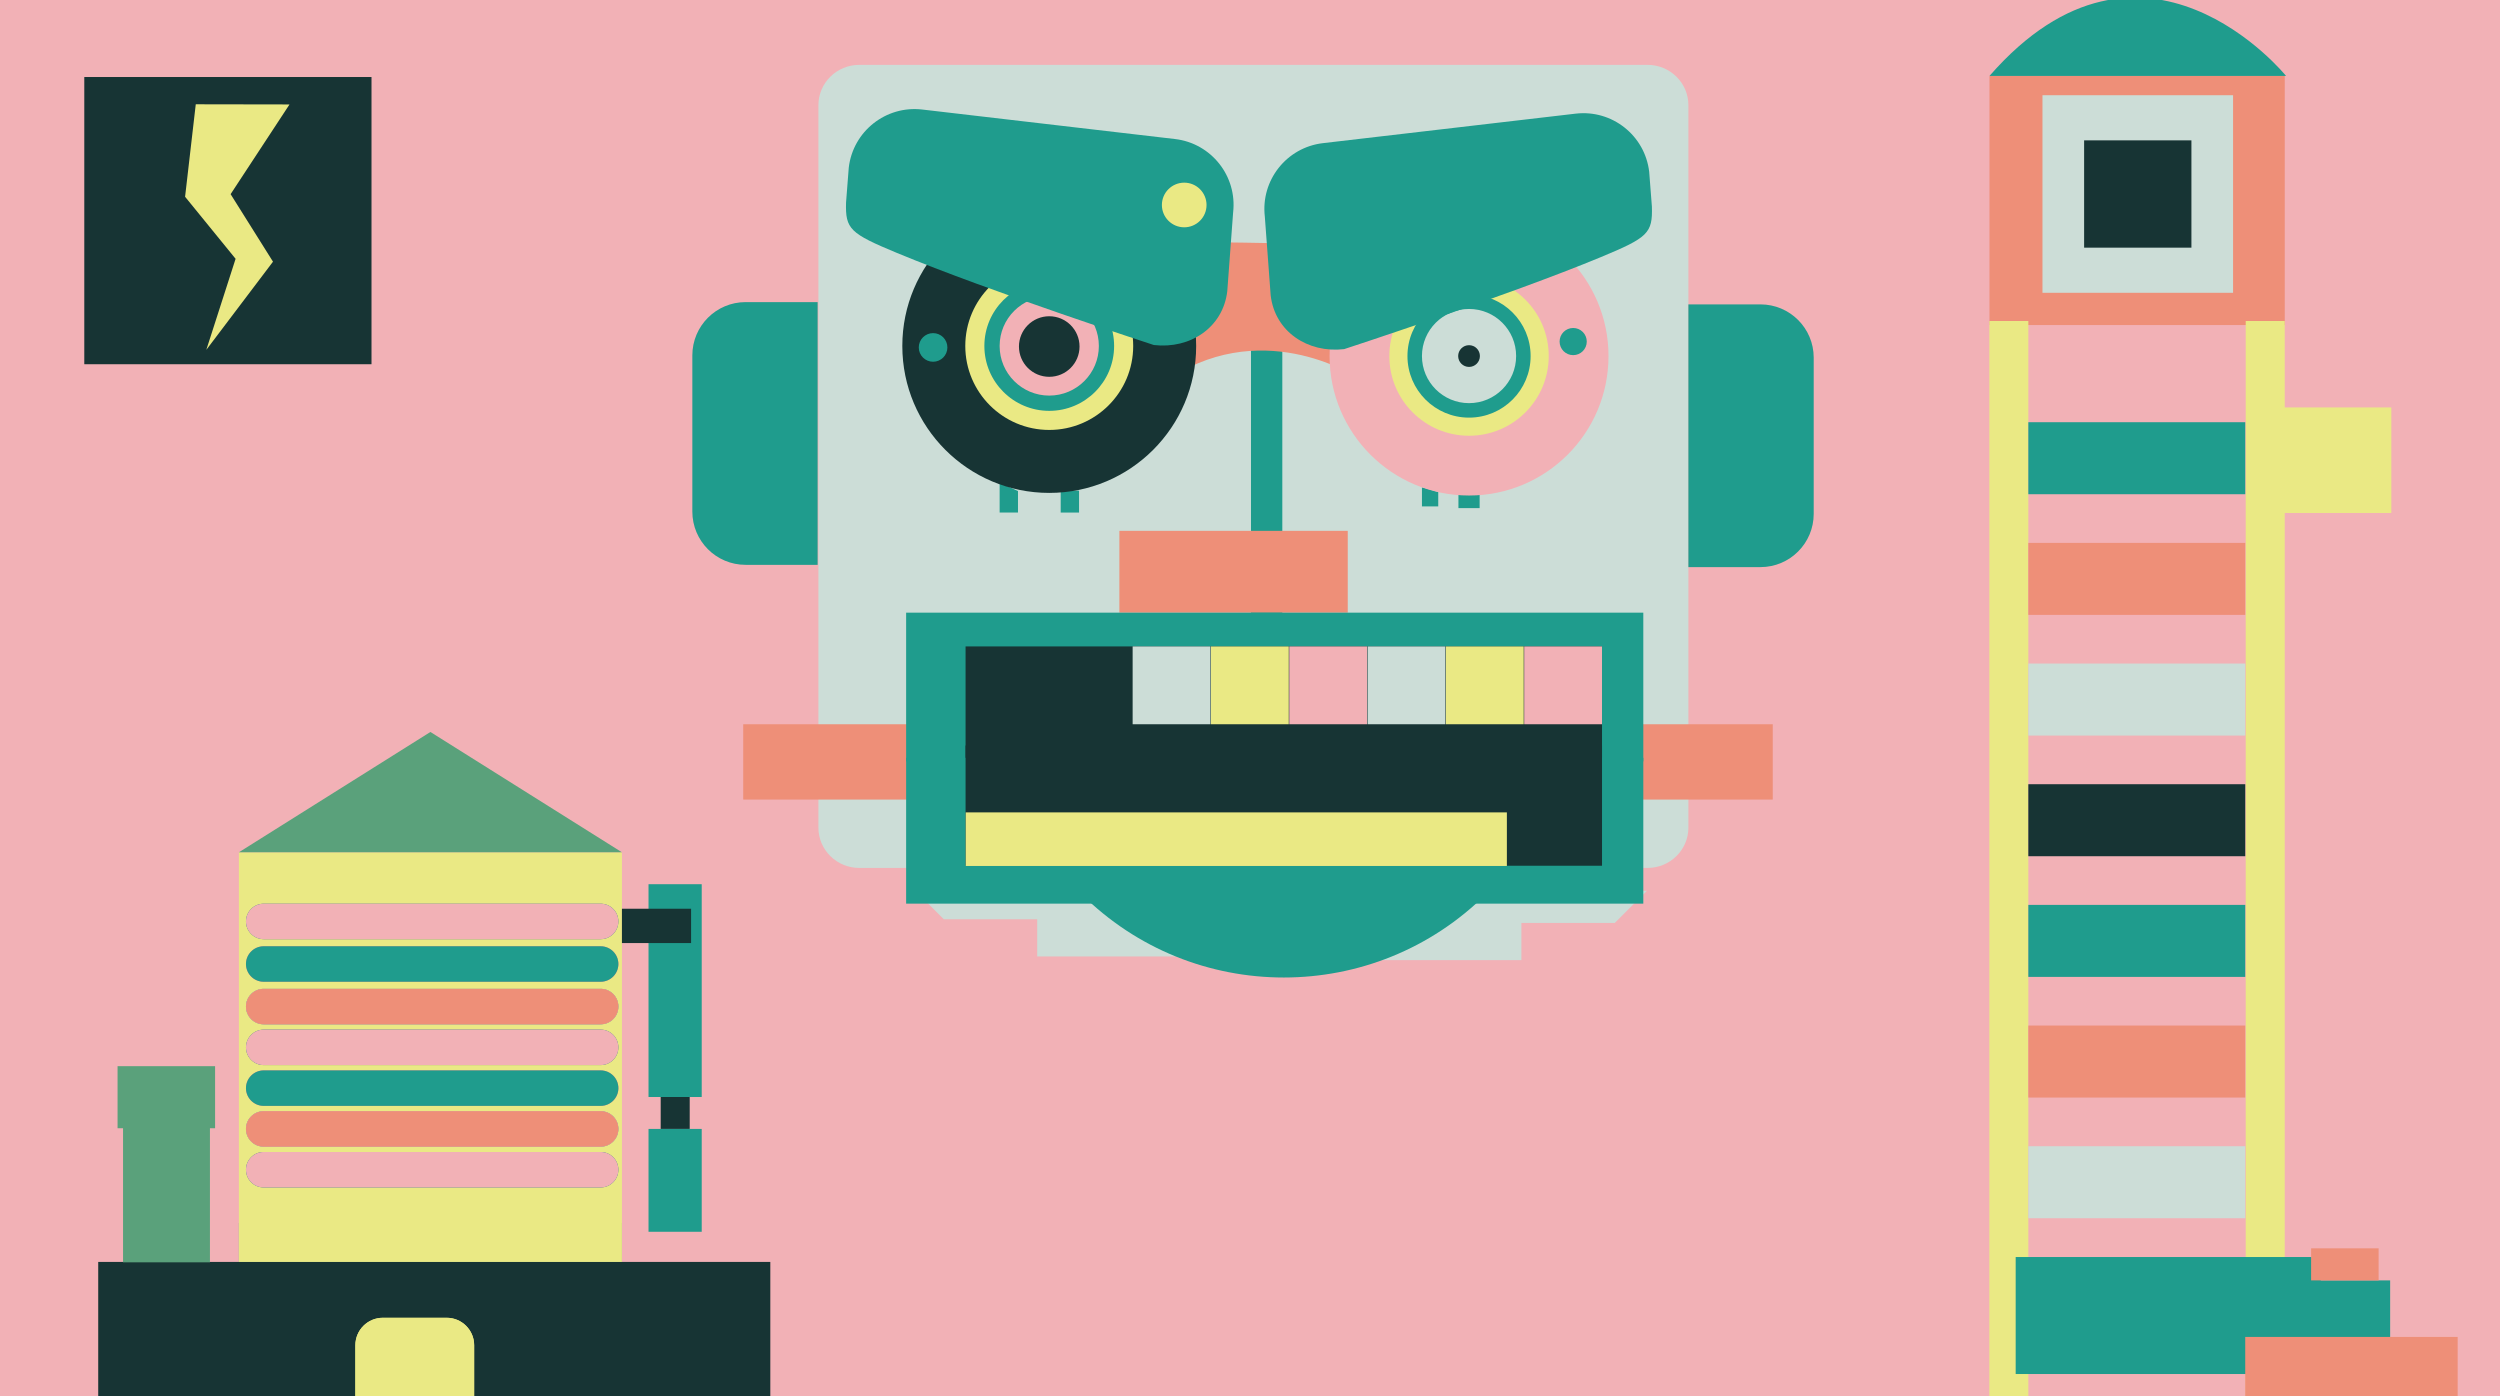 <?xml version="1.0" encoding="utf-8"?>
<!-- Generator: Adobe Illustrator 15.0.0, SVG Export Plug-In . SVG Version: 6.00 Build 0)  -->
<!DOCTYPE svg PUBLIC "-//W3C//DTD SVG 1.1//EN" "http://www.w3.org/Graphics/SVG/1.1/DTD/svg11.dtd">
<svg version="1.1" xmlns="http://www.w3.org/2000/svg"  x="0px" y="0px" width="1366px"
	 height="763px" viewBox="0 0 1366 763" enable-background="new 0 0 1366 763" xml:space="preserve">
<g id="bg">
	<rect y="-0.017" fill="#F2B1B6" width="1366" height="769.553"/>
</g>
<g id="bgPump1" display="none">
	<rect y="-0.017" display="inline" opacity="0.49" fill="#CCDDD7" width="1366" height="769.553"/>
</g>
<g id="bgPump2" display="none">
	<rect y="-0.017" display="inline" opacity="0.5" fill="#EAE984" width="1366" height="769.553"/>
</g>
<g id="bgPump3" display="none">
	<rect y="-0.017" display="inline" opacity="0.5" fill="#EE8F78" width="1366" height="769.553"/>
</g>
<g id="bgPump4" display="none">
	<rect y="-0.017" display="inline" opacity="0.5" fill="#173434" width="1366" height="769.553"/>
</g>
<g id="bgStripes1" display="none">
	<rect y="-1.329" display="inline" fill="#5AA17B" width="1366" height="86.695"/>
	<rect y="85.366" display="inline" fill="#F2B1B6" width="1366" height="163.772"/>
	<rect y="249.139" display="inline" fill="#173434" width="1366" height="74.917"/>
	<rect y="324.055" display="inline" fill="#EAE984" width="1366" height="167.404"/>
	<rect y="491.459" display="inline" fill="#EE8F78" width="1366" height="194.303"/>
	<rect y="685.762" display="inline" fill="#EAE984" width="1366" height="81.825"/>
</g>
<g id="bgStripes2" display="none">
	<rect y="0.573" display="inline" fill="#EAE984" width="1366" height="84.793"/>
	<rect y="85.366" display="inline" fill="#F2B1B6" width="1366" height="163.772"/>
	<rect y="249.139" display="inline" fill="#CCDDD7" width="1366" height="74.917"/>
	<rect y="324.055" display="inline" fill="#EAE984" width="1366" height="167.404"/>
	<rect y="491.459" display="inline" fill="#5AA17B" width="1366" height="194.303"/>
	<rect y="685.762" display="inline" fill="#EE8F78" width="1366" height="83.774"/>
</g>
<g id="bgStripes3" display="none">
	<rect y="-1.329" display="inline" fill="#F2B1B6" width="1364.98" height="86.695"/>
	<rect y="85.366" display="inline" fill="#5AA17B" width="1366" height="163.772"/>
	<rect y="249.139" display="inline" fill="#CCDDD7" width="1366" height="74.917"/>
	<rect y="324.055" display="inline" fill="#EE8F78" width="1366" height="167.404"/>
	<rect y="491.459" display="inline" fill="#EAE984" width="1366" height="194.303"/>
	<rect y="685.762" display="inline" fill="#1F9C8D" width="1364.98" height="82.238"/>
</g>
<g id="bgStripes4" display="none">
	<rect display="inline" fill="#EE8F78" width="1363.96" height="85.366"/>
	<rect y="85.366" display="inline" fill="#5AA17B" width="1364.98" height="163.772"/>
	<rect y="249.139" display="inline" fill="#F2B1B6" width="1364.98" height="74.917"/>
	<rect y="324.055" display="inline" fill="#EAE984" width="1364.98" height="167.404"/>
	<rect y="491.459" display="inline" fill="#EE8F78" width="1364.98" height="194.303"/>
	<rect y="685.762" display="inline" fill="#CCDDD7" width="1363.96" height="83.774"/>
</g>
<g id="bgCoop3" display="none">
	<g display="inline">
		<circle fill="#173434" cx="263.888" cy="15.273" r="26"/>
		<circle fill="#173434" cx="382.789" cy="15.273" r="26"/>
		<circle fill="#173434" cx="501.69" cy="15.273" r="26"/>
		<circle fill="#173434" cx="620.592" cy="15.273" r="26"/>
		<circle fill="#173434" cx="739.493" cy="15.273" r="26"/>
		<circle fill="#173434" cx="858.395" cy="15.273" r="26"/>
		<circle fill="#173434" cx="977.296" cy="15.273" r="26"/>
		<circle fill="#173434" cx="1096.198" cy="15.273" r="26"/>
		<circle fill="#173434" cx="1215.099" cy="15.273" r="26"/>
		<circle fill="#173434" cx="1334" cy="15.273" r="26"/>
		<circle fill="#173434" cx="1334" cy="120.564" r="26"/>
		<circle fill="#173434" cx="1334" cy="225.855" r="26"/>
		<circle fill="#173434" cx="1334" cy="331.147" r="26"/>
		<circle fill="#173434" cx="1334" cy="436.44" r="26"/>
		<circle fill="#173434" cx="1334" cy="541.731" r="26"/>
		<circle fill="#173434" cx="1334" cy="647.022" r="26"/>
		<circle fill="#173434" cx="1334" cy="752.313" r="26"/>
		<circle fill="#173434" cx="1215.098" cy="120.564" r="26"/>
		<circle fill="#173434" cx="1215.098" cy="225.856" r="26"/>
		<circle fill="#173434" cx="1215.098" cy="331.147" r="26"/>
		<circle fill="#173434" cx="1215.098" cy="436.44" r="26"/>
		<circle fill="#173434" cx="1215.098" cy="541.731" r="26"/>
		<circle fill="#173434" cx="1215.098" cy="647.022" r="26"/>
		<circle fill="#173434" cx="1215.098" cy="752.313" r="26"/>
		<circle fill="#173434" cx="1096.196" cy="120.565" r="26"/>
		<circle fill="#173434" cx="1096.196" cy="225.857" r="26"/>
		<circle fill="#173434" cx="1096.196" cy="331.148" r="26"/>
		<circle fill="#173434" cx="1096.196" cy="436.44" r="26"/>
		<circle fill="#173434" cx="1096.196" cy="541.731" r="26"/>
		<circle fill="#173434" cx="1096.196" cy="647.022" r="26"/>
		<circle fill="#173434" cx="1096.196" cy="752.313" r="26"/>
		<circle fill="#173434" cx="977.293" cy="120.566" r="26"/>
		<circle fill="#173434" cx="977.293" cy="225.857" r="26"/>
		<circle fill="#173434" cx="977.293" cy="331.149" r="26"/>
		<circle fill="#173434" cx="977.293" cy="436.44" r="26"/>
		<circle fill="#173434" cx="977.293" cy="541.731" r="26"/>
		<circle fill="#173434" cx="977.293" cy="647.022" r="26"/>
		<circle fill="#173434" cx="977.293" cy="752.313" r="26"/>
		<circle fill="#173434" cx="858.391" cy="120.566" r="26"/>
		<circle fill="#173434" cx="858.391" cy="225.857" r="26"/>
		<circle fill="#173434" cx="858.391" cy="331.149" r="26"/>
		<circle fill="#173434" cx="858.391" cy="436.44" r="26"/>
		<circle fill="#173434" cx="858.391" cy="541.731" r="26"/>
		<circle fill="#173434" cx="858.391" cy="647.022" r="26"/>
		<circle fill="#173434" cx="858.391" cy="752.313" r="26"/>
		<circle fill="#173434" cx="739.489" cy="120.566" r="26"/>
		<circle fill="#173434" cx="739.489" cy="225.858" r="26"/>
		<circle fill="#173434" cx="739.489" cy="331.149" r="26"/>
		<circle fill="#173434" cx="739.489" cy="436.44" r="26"/>
		<circle fill="#173434" cx="739.489" cy="541.731" r="26"/>
		<circle fill="#173434" cx="739.489" cy="647.022" r="26"/>
		<circle fill="#173434" cx="739.489" cy="752.313" r="26"/>
		<circle fill="#173434" cx="620.586" cy="120.567" r="26"/>
		<circle fill="#173434" cx="620.586" cy="225.859" r="26"/>
		<circle fill="#173434" cx="620.586" cy="331.15" r="26"/>
		<circle fill="#173434" cx="620.586" cy="436.44" r="26"/>
		<circle fill="#173434" cx="620.586" cy="541.731" r="26"/>
		<circle fill="#173434" cx="620.586" cy="647.022" r="26"/>
		<circle fill="#173434" cx="620.586" cy="752.313" r="26"/>
		<circle fill="#173434" cx="501.684" cy="120.568" r="26"/>
		<circle fill="#173434" cx="501.684" cy="225.859" r="26"/>
		<circle fill="#173434" cx="501.684" cy="331.151" r="26"/>
		<circle fill="#173434" cx="501.684" cy="436.44" r="26"/>
		<circle fill="#173434" cx="501.684" cy="541.731" r="26"/>
		<circle fill="#173434" cx="501.684" cy="647.022" r="26"/>
		<circle fill="#173434" cx="501.684" cy="752.313" r="26"/>
		<circle fill="#173434" cx="382.782" cy="120.568" r="26"/>
		<circle fill="#173434" cx="382.782" cy="225.859" r="26"/>
		<circle fill="#173434" cx="382.782" cy="331.151" r="26"/>
		<circle fill="#173434" cx="382.782" cy="436.44" r="26"/>
		<circle fill="#173434" cx="382.782" cy="541.731" r="26"/>
		<circle fill="#173434" cx="382.782" cy="647.022" r="26"/>
		<circle fill="#173434" cx="382.782" cy="752.313" r="26"/>
		<circle fill="#173434" cx="263.879" cy="120.568" r="26"/>
		<circle fill="#173434" cx="263.879" cy="225.86" r="26"/>
		<circle fill="#173434" cx="263.879" cy="331.151" r="26"/>
		<circle fill="#173434" cx="263.879" cy="436.44" r="26"/>
		<circle fill="#173434" cx="263.879" cy="541.731" r="26"/>
		<circle fill="#173434" cx="263.879" cy="647.022" r="26"/>
		<circle fill="#173434" cx="263.879" cy="752.313" r="26"/>
	</g>
	<g display="inline">
		<circle fill="#173434" cx="31.489" cy="15" r="26"/>
		<circle fill="#173434" cx="150.391" cy="15" r="26"/>
		<circle fill="#173434" cx="150.391" cy="120.292" r="26"/>
		<circle fill="#173434" cx="150.391" cy="225.583" r="26"/>
		<circle fill="#173434" cx="150.391" cy="330.875" r="26"/>
		<circle fill="#173434" cx="150.391" cy="436.167" r="26"/>
		<circle fill="#173434" cx="150.391" cy="541.458" r="26"/>
		<circle fill="#173434" cx="150.391" cy="646.749" r="26"/>
		<circle fill="#173434" cx="150.391" cy="752.04" r="26"/>
		<circle fill="#173434" cx="31.488" cy="120.292" r="26"/>
		<circle fill="#173434" cx="31.488" cy="225.583" r="26"/>
		<circle fill="#173434" cx="31.488" cy="330.875" r="26"/>
		<circle fill="#173434" cx="31.488" cy="436.167" r="26"/>
		<circle fill="#173434" cx="31.488" cy="541.458" r="26"/>
		<circle fill="#173434" cx="31.488" cy="646.749" r="26"/>
		<circle fill="#173434" cx="31.488" cy="752.04" r="26"/>
	</g>
</g>
<g id="bgCoop2" display="none">
	<g display="inline">
		<circle fill="#EAE984" cx="263.888" cy="15.273" r="16"/>
		<circle fill="#EAE984" cx="382.789" cy="15.273" r="16"/>
		<circle fill="#EAE984" cx="501.69" cy="15.273" r="16"/>
		<circle fill="#EAE984" cx="620.592" cy="15.273" r="16"/>
		<circle fill="#EAE984" cx="739.493" cy="15.273" r="16"/>
		<circle fill="#EAE984" cx="858.395" cy="15.273" r="16"/>
		<circle fill="#EAE984" cx="977.296" cy="15.273" r="16"/>
		<circle fill="#EAE984" cx="1096.198" cy="15.273" r="16"/>
		<circle fill="#EAE984" cx="1215.099" cy="15.273" r="16"/>
		<circle fill="#EAE984" cx="1334" cy="15.273" r="16"/>
		<circle fill="#EAE984" cx="1334" cy="120.564" r="16"/>
		<circle fill="#EAE984" cx="1334" cy="225.855" r="16"/>
		<circle fill="#EAE984" cx="1334" cy="331.147" r="16"/>
		<circle fill="#EAE984" cx="1334" cy="436.44" r="16"/>
		<circle fill="#EAE984" cx="1334" cy="541.731" r="16"/>
		<circle fill="#EAE984" cx="1334" cy="647.022" r="16"/>
		<circle fill="#EAE984" cx="1334" cy="752.313" r="16"/>
		<circle fill="#EAE984" cx="1215.098" cy="120.564" r="16"/>
		<circle fill="#EAE984" cx="1215.098" cy="225.856" r="16"/>
		<circle fill="#EAE984" cx="1215.098" cy="331.147" r="16"/>
		<circle fill="#EAE984" cx="1215.098" cy="436.44" r="16"/>
		<circle fill="#EAE984" cx="1215.098" cy="541.731" r="16"/>
		<circle fill="#EAE984" cx="1215.098" cy="647.022" r="16"/>
		<circle fill="#EAE984" cx="1215.098" cy="752.313" r="16"/>
		<circle fill="#EAE984" cx="1096.196" cy="120.565" r="16"/>
		<circle fill="#EAE984" cx="1096.196" cy="225.857" r="16"/>
		<circle fill="#EAE984" cx="1096.196" cy="331.148" r="16"/>
		<circle fill="#EAE984" cx="1096.196" cy="436.44" r="16"/>
		<circle fill="#EAE984" cx="1096.196" cy="541.731" r="16"/>
		<circle fill="#EAE984" cx="1096.196" cy="647.022" r="16"/>
		<circle fill="#EAE984" cx="1096.196" cy="752.313" r="16"/>
		<circle fill="#EAE984" cx="977.293" cy="120.566" r="16"/>
		<circle fill="#EAE984" cx="977.293" cy="225.857" r="16"/>
		<circle fill="#EAE984" cx="977.293" cy="331.149" r="16"/>
		<circle fill="#EAE984" cx="977.293" cy="436.44" r="16"/>
		<circle fill="#EAE984" cx="977.293" cy="541.731" r="16"/>
		<circle fill="#EAE984" cx="977.293" cy="647.022" r="16"/>
		<circle fill="#EAE984" cx="977.293" cy="752.313" r="16"/>
		<circle fill="#EAE984" cx="858.391" cy="120.566" r="16"/>
		<circle fill="#EAE984" cx="858.391" cy="225.857" r="16"/>
		<circle fill="#EAE984" cx="858.391" cy="331.149" r="16"/>
		<circle fill="#EAE984" cx="858.391" cy="436.44" r="16"/>
		<circle fill="#EAE984" cx="858.391" cy="541.731" r="16"/>
		<circle fill="#EAE984" cx="858.391" cy="647.022" r="16"/>
		<circle fill="#EAE984" cx="858.391" cy="752.313" r="16"/>
		<circle fill="#EAE984" cx="739.489" cy="120.566" r="16"/>
		<circle fill="#EAE984" cx="739.489" cy="225.858" r="16"/>
		<circle fill="#EAE984" cx="739.489" cy="331.149" r="16"/>
		<circle fill="#EAE984" cx="739.489" cy="436.44" r="16"/>
		<circle fill="#EAE984" cx="739.489" cy="541.731" r="16"/>
		<circle fill="#EAE984" cx="739.489" cy="647.022" r="16"/>
		<circle fill="#EAE984" cx="739.489" cy="752.313" r="16"/>
		<circle fill="#EAE984" cx="620.586" cy="120.567" r="16"/>
		<circle fill="#EAE984" cx="620.586" cy="225.859" r="16"/>
		<circle fill="#EAE984" cx="620.586" cy="331.15" r="16"/>
		<circle fill="#EAE984" cx="620.586" cy="436.44" r="16"/>
		<circle fill="#EAE984" cx="620.586" cy="541.731" r="16"/>
		<circle fill="#EAE984" cx="620.586" cy="647.022" r="16"/>
		<circle fill="#EAE984" cx="620.586" cy="752.313" r="16"/>
		<circle fill="#EAE984" cx="501.684" cy="120.568" r="16"/>
		<circle fill="#EAE984" cx="501.684" cy="225.859" r="16"/>
		<circle fill="#EAE984" cx="501.684" cy="331.151" r="16"/>
		<circle fill="#EAE984" cx="501.684" cy="436.44" r="16"/>
		<circle fill="#EAE984" cx="501.684" cy="541.731" r="16"/>
		<circle fill="#EAE984" cx="501.684" cy="647.022" r="16"/>
		<circle fill="#EAE984" cx="501.684" cy="752.313" r="16"/>
		<circle fill="#EAE984" cx="382.782" cy="120.568" r="16"/>
		<circle fill="#EAE984" cx="382.782" cy="225.859" r="16"/>
		<circle fill="#EAE984" cx="382.782" cy="331.151" r="16"/>
		<circle fill="#EAE984" cx="382.782" cy="436.44" r="16"/>
		<circle fill="#EAE984" cx="382.782" cy="541.731" r="16"/>
		<circle fill="#EAE984" cx="382.782" cy="647.022" r="16"/>
		<circle fill="#EAE984" cx="382.782" cy="752.313" r="16"/>
		<circle fill="#EAE984" cx="263.879" cy="120.568" r="16"/>
		<circle fill="#EAE984" cx="263.879" cy="225.86" r="16"/>
		<circle fill="#EAE984" cx="263.879" cy="331.151" r="16"/>
		<circle fill="#EAE984" cx="263.879" cy="436.44" r="16"/>
		<circle fill="#EAE984" cx="263.879" cy="541.731" r="16"/>
		<circle fill="#EAE984" cx="263.879" cy="647.022" r="16"/>
		<circle fill="#EAE984" cx="263.879" cy="752.313" r="16"/>
	</g>
	<g display="inline">
		<circle fill="#EAE984" cx="31.489" cy="15" r="16"/>
		<circle fill="#EAE984" cx="150.391" cy="15" r="16"/>
		<circle fill="#EAE984" cx="150.391" cy="120.292" r="16"/>
		<circle fill="#EAE984" cx="150.391" cy="225.583" r="16"/>
		<circle fill="#EAE984" cx="150.391" cy="330.875" r="16"/>
		<circle fill="#EAE984" cx="150.391" cy="436.167" r="16"/>
		<circle fill="#EAE984" cx="150.391" cy="541.458" r="16"/>
		<circle fill="#EAE984" cx="150.391" cy="646.749" r="16"/>
		<circle fill="#EAE984" cx="150.391" cy="752.04" r="16"/>
		<circle fill="#EAE984" cx="31.488" cy="120.292" r="16"/>
		<circle fill="#EAE984" cx="31.488" cy="225.583" r="16"/>
		<circle fill="#EAE984" cx="31.488" cy="330.875" r="16"/>
		<circle fill="#EAE984" cx="31.488" cy="436.167" r="16"/>
		<circle fill="#EAE984" cx="31.488" cy="541.458" r="16"/>
		<circle fill="#EAE984" cx="31.488" cy="646.749" r="16"/>
		<circle fill="#EAE984" cx="31.488" cy="752.04" r="16"/>
	</g>
</g>
<g id="bgCoop1" display="none">
	<g display="inline">
		<circle fill="#5AA17B" cx="263.888" cy="15.273" r="8.708"/>
		<circle fill="#5AA17B" cx="382.789" cy="15.273" r="8.708"/>
		<circle fill="#5AA17B" cx="501.69" cy="15.273" r="8.708"/>
		<circle fill="#5AA17B" cx="620.592" cy="15.273" r="8.708"/>
		<circle fill="#5AA17B" cx="739.494" cy="15.273" r="8.708"/>
		<circle fill="#5AA17B" cx="858.394" cy="15.273" r="8.708"/>
		<circle fill="#5AA17B" cx="977.295" cy="15.273" r="8.708"/>
		<circle fill="#5AA17B" cx="1096.197" cy="15.273" r="8.708"/>
		<circle fill="#5AA17B" cx="1215.098" cy="15.273" r="8.708"/>
		<circle fill="#5AA17B" cx="1334" cy="15.273" r="8.708"/>
		<circle fill="#5AA17B" cx="1334" cy="120.564" r="8.708"/>
		<circle fill="#5AA17B" cx="1334" cy="225.855" r="8.708"/>
		<circle fill="#5AA17B" cx="1334" cy="331.147" r="8.708"/>
		<circle fill="#5AA17B" cx="1334" cy="436.44" r="8.708"/>
		<circle fill="#5AA17B" cx="1334" cy="541.731" r="8.708"/>
		<circle fill="#5AA17B" cx="1334" cy="647.022" r="8.708"/>
		<circle fill="#5AA17B" cx="1334" cy="752.313" r="8.708"/>
		<circle fill="#5AA17B" cx="1215.097" cy="120.564" r="8.708"/>
		<circle fill="#5AA17B" cx="1215.097" cy="225.856" r="8.708"/>
		<circle fill="#5AA17B" cx="1215.097" cy="331.147" r="8.708"/>
		<circle fill="#5AA17B" cx="1215.097" cy="436.44" r="8.708"/>
		<circle fill="#5AA17B" cx="1215.097" cy="541.731" r="8.708"/>
		<circle fill="#5AA17B" cx="1215.097" cy="647.022" r="8.708"/>
		<circle fill="#5AA17B" cx="1215.097" cy="752.313" r="8.708"/>
		<circle fill="#5AA17B" cx="1096.195" cy="120.565" r="8.708"/>
		<circle fill="#5AA17B" cx="1096.195" cy="225.857" r="8.708"/>
		<circle fill="#5AA17B" cx="1096.195" cy="331.148" r="8.708"/>
		<circle fill="#5AA17B" cx="1096.195" cy="436.44" r="8.708"/>
		<circle fill="#5AA17B" cx="1096.195" cy="541.731" r="8.708"/>
		<circle fill="#5AA17B" cx="1096.195" cy="647.022" r="8.708"/>
		<circle fill="#5AA17B" cx="1096.195" cy="752.313" r="8.708"/>
		<circle fill="#5AA17B" cx="977.292" cy="120.566" r="8.708"/>
		<circle fill="#5AA17B" cx="977.292" cy="225.857" r="8.708"/>
		<circle fill="#5AA17B" cx="977.292" cy="331.149" r="8.708"/>
		<circle fill="#5AA17B" cx="977.292" cy="436.44" r="8.708"/>
		<circle fill="#5AA17B" cx="977.292" cy="541.731" r="8.708"/>
		<circle fill="#5AA17B" cx="977.292" cy="647.022" r="8.708"/>
		<circle fill="#5AA17B" cx="977.292" cy="752.313" r="8.708"/>
		<circle fill="#5AA17B" cx="858.39" cy="120.566" r="8.708"/>
		<circle fill="#5AA17B" cx="858.39" cy="225.857" r="8.708"/>
		<circle fill="#5AA17B" cx="858.39" cy="331.149" r="8.708"/>
		<circle fill="#5AA17B" cx="858.39" cy="436.44" r="8.708"/>
		<circle fill="#5AA17B" cx="858.39" cy="541.731" r="8.708"/>
		<circle fill="#5AA17B" cx="858.39" cy="647.022" r="8.708"/>
		<circle fill="#5AA17B" cx="858.39" cy="752.313" r="8.708"/>
		<circle fill="#5AA17B" cx="739.488" cy="120.566" r="8.708"/>
		<circle fill="#5AA17B" cx="739.488" cy="225.858" r="8.708"/>
		<circle fill="#5AA17B" cx="739.488" cy="331.149" r="8.708"/>
		<circle fill="#5AA17B" cx="739.488" cy="436.44" r="8.708"/>
		<circle fill="#5AA17B" cx="739.488" cy="541.731" r="8.708"/>
		<circle fill="#5AA17B" cx="739.488" cy="647.022" r="8.708"/>
		<circle fill="#5AA17B" cx="739.488" cy="752.313" r="8.708"/>
		<circle fill="#5AA17B" cx="620.585" cy="120.567" r="8.708"/>
		<circle fill="#5AA17B" cx="620.585" cy="225.859" r="8.708"/>
		<circle fill="#5AA17B" cx="620.585" cy="331.15" r="8.708"/>
		<circle fill="#5AA17B" cx="620.585" cy="436.44" r="8.708"/>
		<circle fill="#5AA17B" cx="620.585" cy="541.731" r="8.708"/>
		<circle fill="#5AA17B" cx="620.585" cy="647.022" r="8.708"/>
		<circle fill="#5AA17B" cx="620.585" cy="752.313" r="8.708"/>
		<circle fill="#5AA17B" cx="501.683" cy="120.568" r="8.708"/>
		<circle fill="#5AA17B" cx="501.683" cy="225.859" r="8.708"/>
		<circle fill="#5AA17B" cx="501.683" cy="331.151" r="8.708"/>
		<circle fill="#5AA17B" cx="501.683" cy="436.44" r="8.708"/>
		<circle fill="#5AA17B" cx="501.683" cy="541.731" r="8.708"/>
		<circle fill="#5AA17B" cx="501.683" cy="647.022" r="8.708"/>
		<circle fill="#5AA17B" cx="501.683" cy="752.313" r="8.708"/>
		<circle fill="#5AA17B" cx="382.781" cy="120.568" r="8.708"/>
		<circle fill="#5AA17B" cx="382.781" cy="225.859" r="8.708"/>
		<circle fill="#5AA17B" cx="382.781" cy="331.151" r="8.708"/>
		<circle fill="#5AA17B" cx="382.781" cy="436.44" r="8.708"/>
		<circle fill="#5AA17B" cx="382.781" cy="541.731" r="8.708"/>
		<circle fill="#5AA17B" cx="382.781" cy="647.022" r="8.708"/>
		<circle fill="#5AA17B" cx="382.781" cy="752.313" r="8.708"/>
		<circle fill="#5AA17B" cx="263.878" cy="120.568" r="8.708"/>
		<circle fill="#5AA17B" cx="263.878" cy="225.86" r="8.708"/>
		<circle fill="#5AA17B" cx="263.878" cy="331.151" r="8.708"/>
		<circle fill="#5AA17B" cx="263.878" cy="436.44" r="8.708"/>
		<circle fill="#5AA17B" cx="263.878" cy="541.731" r="8.708"/>
		<circle fill="#5AA17B" cx="263.878" cy="647.022" r="8.708"/>
		<circle fill="#5AA17B" cx="263.878" cy="752.313" r="8.708"/>
	</g>
	<g display="inline">
		<circle fill="#5AA17B" cx="31.488" cy="15" r="8.708"/>
		<circle fill="#5AA17B" cx="150.39" cy="15" r="8.708"/>
		<circle fill="#5AA17B" cx="150.39" cy="120.292" r="8.708"/>
		<circle fill="#5AA17B" cx="150.39" cy="225.583" r="8.708"/>
		<circle fill="#5AA17B" cx="150.39" cy="330.875" r="8.708"/>
		<circle fill="#5AA17B" cx="150.39" cy="436.167" r="8.708"/>
		<circle fill="#5AA17B" cx="150.39" cy="541.458" r="8.708"/>
		<circle fill="#5AA17B" cx="150.39" cy="646.749" r="8.708"/>
		<circle fill="#5AA17B" cx="150.39" cy="752.04" r="8.708"/>
		<circle fill="#5AA17B" cx="31.487" cy="120.292" r="8.708"/>
		<circle fill="#5AA17B" cx="31.487" cy="225.583" r="8.708"/>
		<circle fill="#5AA17B" cx="31.487" cy="330.875" r="8.708"/>
		<circle fill="#5AA17B" cx="31.487" cy="436.167" r="8.708"/>
		<circle fill="#5AA17B" cx="31.487" cy="541.458" r="8.708"/>
		<circle fill="#5AA17B" cx="31.487" cy="646.749" r="8.708"/>
		<circle fill="#5AA17B" cx="31.487" cy="752.04" r="8.708"/>
	</g>
</g>
<g id="earHandle" display="none">
	<g display="inline">
		<rect x="383.359" y="187.115" fill="#1F9C8D" width="26.558" height="93.07"/>
		<rect x="409.917" y="209.668" fill="#EAE984" width="245.378" height="45.173"/>
	</g>
</g>
<g id="coopColored">
	<rect x="1087.048" y="41.496" fill="#EE8F78" width="161.347" height="136.106"/>
	<path fill="#1F9C8D" d="M1087.048,41.496h162.059C1249.107,41.496,1171.147-54.859,1087.048,41.496z"/>
	<rect x="1086.972" y="175.394" fill="#EAE984" width="21.311" height="592.193"/>
	<rect x="1227.065" y="175.394" fill="#EAE984" width="21.312" height="592.193"/>
</g>
<g id="coopBlack" display="none">
	<rect x="1002.292" y="167.232" display="inline" fill="#173434" width="22.949" height="637.713"/>
	<rect x="1153.153" y="167.232" display="inline" fill="#173434" width="22.949" height="637.713"/>
	<rect x="1002.375" y="23.042" display="inline" fill="#173434" width="173.748" height="146.568"/>
	<path display="inline" fill="#173434" d="M1002.375,24.042h174.514C1176.888,24.042,1092.936-79.72,1002.375,24.042z"/>
</g>
<g id="pump">
	<g>
		<rect x="64.233" y="582.559" fill="#5AA17B" width="53.291" height="33.913"/>
		<rect x="80.768" y="616.472" fill="#CCDDD7" width="19.377" height="144.371"/>
	</g>
</g>
<g id="layer1">
	<rect x="53.667" y="689.515" fill="#173434" width="367.231" height="78.485"/>
	<path fill="#EAE984" d="M259.085,735.055c0-8.294-6.724-15.017-15.02-15.017h-34.882c-8.294,0-15.018,6.723-15.018,15.017V768
		h64.919V735.055z"/>
	<rect x="130.524" y="668.224" fill="#5AA17B" width="209.294" height="21.291"/>
	<rect x="1101.365" y="686.838" fill="#1F9C8D" width="166.714" height="63.929"/>
	<rect x="1253.792" y="699.615" fill="#1F9C8D" width="52.188" height="35.092"/>
	<rect x="1262.791" y="682.087" fill="#EE8F78" width="36.888" height="17.527"/>
	<rect x="1226.795" y="730.498" fill="#EE8F78" width="116.073" height="37.503"/>
	<rect x="67.233" y="615.843" fill="#5AA17B" width="47.478" height="73.896"/>
	<path fill="#CCDDD7" d="M922.543,452.214c0,12.165-10.005,22.027-22.349,22.027H469.527c-12.34,0-22.348-9.862-22.348-22.027
		V57.468c0-12.165,10.007-22.026,22.348-22.026h430.668c12.344,0,22.349,9.862,22.349,22.026V452.214z"/>
	<rect x="683.536" y="190.134" fill="#1F9C8D" width="17.121" height="145.13"/>
	<polygon fill="#CCDDD7" points="776.521,524.608 831.292,524.608 831.292,504.292 882.313,504.292 899.857,486.749 
		753.089,486.749 753.089,524.608 	"/>
	<polygon fill="#CCDDD7" points="621.496,522.608 566.725,522.608 566.725,502.292 515.702,502.292 498.158,484.749 
		644.926,484.749 644.926,522.608 	"/>
	<path fill="#EE8F78" d="M582.52,131.696c0,0,194.539,0.689,194.43,5.024c-0.109,4.336-36.699,68.888-36.699,68.888
		s-52.518-34.195-105.393,4.06L582.52,131.696z"/>
	<rect x="1240.81" y="222.624" fill="#EAE984" width="65.806" height="57.661"/>
	<path fill="#EAE984" d="M259.085,735.055c0-8.294-6.724-15.017-15.02-15.017h-34.882c-8.294,0-15.018,6.723-15.018,15.017V768
		h64.919V735.055z"/>
</g>
<g id="coopButton">
	<g id="coopButtonBg">
		<rect x="1116.008" y="52.034" fill="#CCDDD7" width="104.141" height="107.946"/>
	</g>
	<g id="coopButtonCenter">
		<rect x="1138.764" y="76.692" fill="#173434" width="58.629" height="58.63"/>
	</g>
</g>
<g id="nose">
	<rect x="611.636" y="290.055" fill="#EE8F78" width="124.778" height="44.703"/>
</g>
<g id="mot">
	<rect x="406.095" y="395.731" fill="#EE8F78" width="562.54" height="41.158"/>
</g>
<g id="openMouthDown" display="none">
	<rect x="497.079" y="107.385" display="inline" fill="#1F9C8D" width="400.857" height="397.158"/>
	<path display="inline" fill="#1F9C8D" d="M592.109,497.727c60.935,60.936,159.729,60.936,220.665,0l12.889-12.89H579.221
		L592.109,497.727z"/>
	<rect x="529.397" y="125.746" display="inline" fill="#173434" width="346.087" height="348.133"/>
	<rect x="528.001" y="444.742" display="inline" fill="#EAE984" width="294.265" height="29.137"/>
</g>
<g id="closedMouthUp">
	<rect x="495.112" y="334.758" fill="#1F9C8D" width="402.791" height="81.297"/>
	<rect x="527.587" y="353.208" fill="#173434" width="347.756" height="62.848"/>
</g>
<g id="closedMouthDown">
	<rect x="495.112" y="414.055" fill="#1F9C8D" width="402.791" height="79.693"/>
	<path fill="#1F9C8D" d="M590.601,488.192c61.229,61.229,160.501,61.229,221.729,0l12.951-12.95H577.65L590.601,488.192z"/>
	<rect x="527.587" y="407.333" fill="#173434" width="347.756" height="65.705"/>
	<g id="teethDown">
		<rect x="527.669" y="443.889" fill="#EAE984" width="295.685" height="29.279"/>
	</g>
</g>
<g id="teethUp">
	<g id="tooth1">
		<rect x="618.872" y="353.208" fill="#CCDDD7" width="42.524" height="42.523"/>
	</g>
	<g id="tooth2">
		<rect x="661.662" y="353.208" fill="#EAE984" width="42.523" height="42.523"/>
	</g>
	<g id="tooth3">
		<rect x="704.452" y="353.208" fill="#F2B1B6" width="42.523" height="42.523"/>
	</g>
	<g id="tooth4">
		<rect x="747.241" y="353.208" fill="#CCDDD7" width="42.523" height="42.523"/>
	</g>
	<g id="tooth5">
		<rect x="790.03" y="353.208" fill="#EAE984" width="42.524" height="42.523"/>
	</g>
	<g id="tooth6">
		<rect x="832.82" y="353.208" fill="#F2B1B6" width="42.523" height="42.523"/>
	</g>
</g>
<g id="pumpLight" display="none">
	<path display="inline" fill="#CCDDD7" d="M319.085,772c0-8.294-6.724-15.017-15.02-15.017h-34.882
		c-8.294,0-15.018,6.723-15.018,15.017v32.945h64.919V772z"/>
</g>
<g id="pumpHouse">
	<rect x="130.524" y="465.69" fill="#EAE984" width="209.294" height="223.825"/>
	<rect x="354.352" y="483.131" fill="#1F9C8D" width="29.068" height="116.272"/>
	<rect x="361.001" y="599.404" fill="#173434" width="15.855" height="17.439"/>
	<rect x="354.352" y="616.843" fill="#1F9C8D" width="29.068" height="56.201"/>
	<rect x="339.818" y="496.53" fill="#173434" width="37.789" height="18.758"/>
	<polygon fill="#5AA17B" points="235.171,399.945 130.524,465.69 339.818,465.69 	"/>
	<g id="pumpColors1">
		<g>
			<path fill="#EE8F78" d="M337.881,503.477c0,5.354-4.339,9.689-9.689,9.689h-184.1c-5.352,0-9.689-4.336-9.689-9.689l0,0
				c0-5.351,4.337-9.689,9.689-9.689h184.1C333.542,493.788,337.881,498.126,337.881,503.477L337.881,503.477z"/>
			<path fill="#F2B1B6" d="M337.881,526.734c0,5.35-4.339,9.688-9.689,9.688h-184.1c-5.352,0-9.689-4.338-9.689-9.688l0,0
				c0-5.353,4.337-9.689,9.689-9.689h184.1C333.542,517.044,337.881,521.381,337.881,526.734L337.881,526.734z"/>
			<path fill="#1F9C8D" d="M337.881,549.989c0,5.349-4.339,9.689-9.689,9.689h-184.1c-5.352,0-9.689-4.341-9.689-9.689l0,0
				c0-5.353,4.337-9.689,9.689-9.689h184.1C333.542,540.299,337.881,544.636,337.881,549.989L337.881,549.989z"/>
			<path fill="#EE8F78" d="M337.881,572.274c0,5.353-4.339,9.688-9.689,9.688h-184.1c-5.352,0-9.689-4.336-9.689-9.688l0,0
				c0-5.351,4.337-9.692,9.689-9.692h184.1C333.542,562.582,337.881,566.923,337.881,572.274L337.881,572.274z"/>
			<path fill="#F2B1B6" d="M337.881,594.56c0,5.35-4.339,9.689-9.689,9.689h-184.1c-5.352,0-9.689-4.34-9.689-9.689l0,0
				c0-5.353,4.337-9.688,9.689-9.688h184.1C333.542,584.872,337.881,589.208,337.881,594.56L337.881,594.56z"/>
			<path fill="#1F9C8D" d="M337.881,616.843c0,5.351-4.339,9.691-9.689,9.691h-184.1c-5.352,0-9.689-4.341-9.689-9.691l0,0
				c0-5.35,4.337-9.688,9.689-9.688h184.1C333.542,607.156,337.881,611.494,337.881,616.843L337.881,616.843z"/>
			<path fill="#EE8F78" d="M337.881,639.13c0,5.352-4.339,9.688-9.689,9.688h-184.1c-5.352,0-9.689-4.336-9.689-9.688l0,0
				c0-5.353,4.337-9.688,9.689-9.688h184.1C333.542,629.443,337.881,633.778,337.881,639.13L337.881,639.13z"/>
		</g>
	</g>
	<g id="pumpColors2">
		<g>
			<path fill="#1F9C8D" d="M337.881,503.477c0,5.354-4.339,9.689-9.689,9.689h-184.1c-5.352,0-9.689-4.336-9.689-9.689l0,0
				c0-5.351,4.337-9.689,9.689-9.689h184.1C333.542,493.788,337.881,498.126,337.881,503.477L337.881,503.477z"/>
			<path fill="#EE8F78" d="M337.881,526.734c0,5.35-4.339,9.688-9.689,9.688h-184.1c-5.352,0-9.689-4.338-9.689-9.688l0,0
				c0-5.353,4.337-9.689,9.689-9.689h184.1C333.542,517.044,337.881,521.381,337.881,526.734L337.881,526.734z"/>
			<path fill="#F2B1B6" d="M337.881,549.989c0,5.349-4.339,9.689-9.689,9.689h-184.1c-5.352,0-9.689-4.341-9.689-9.689l0,0
				c0-5.353,4.337-9.689,9.689-9.689h184.1C333.542,540.299,337.881,544.636,337.881,549.989L337.881,549.989z"/>
			<path fill="#1F9C8D" d="M337.881,572.274c0,5.353-4.339,9.688-9.689,9.688h-184.1c-5.352,0-9.689-4.336-9.689-9.688l0,0
				c0-5.351,4.337-9.692,9.689-9.692h184.1C333.542,562.582,337.881,566.923,337.881,572.274L337.881,572.274z"/>
			<path fill="#EE8F78" d="M337.881,594.56c0,5.35-4.339,9.689-9.689,9.689h-184.1c-5.352,0-9.689-4.34-9.689-9.689l0,0
				c0-5.353,4.337-9.688,9.689-9.688h184.1C333.542,584.872,337.881,589.208,337.881,594.56L337.881,594.56z"/>
			<path fill="#F2B1B6" d="M337.881,616.843c0,5.351-4.339,9.691-9.689,9.691h-184.1c-5.352,0-9.689-4.341-9.689-9.691l0,0
				c0-5.35,4.337-9.688,9.689-9.688h184.1C333.542,607.156,337.881,611.494,337.881,616.843L337.881,616.843z"/>
			<path fill="#1F9C8D" d="M337.881,639.13c0,5.352-4.339,9.688-9.689,9.688h-184.1c-5.352,0-9.689-4.336-9.689-9.688l0,0
				c0-5.353,4.337-9.688,9.689-9.688h184.1C333.542,629.443,337.881,633.778,337.881,639.13L337.881,639.13z"/>
		</g>
	</g>
	<g id="pumpColors3">
		<g>
			<path fill="#F2B1B6" d="M337.881,503.477c0,5.354-4.339,9.689-9.689,9.689h-184.1c-5.352,0-9.689-4.336-9.689-9.689l0,0
				c0-5.351,4.337-9.689,9.689-9.689h184.1C333.542,493.788,337.881,498.126,337.881,503.477L337.881,503.477z"/>
			<path fill="#1F9C8D" d="M337.881,526.734c0,5.35-4.339,9.688-9.689,9.688h-184.1c-5.352,0-9.689-4.338-9.689-9.688l0,0
				c0-5.353,4.337-9.689,9.689-9.689h184.1C333.542,517.044,337.881,521.381,337.881,526.734L337.881,526.734z"/>
			<path fill="#EE8F78" d="M337.881,549.989c0,5.349-4.339,9.689-9.689,9.689h-184.1c-5.352,0-9.689-4.341-9.689-9.689l0,0
				c0-5.353,4.337-9.689,9.689-9.689h184.1C333.542,540.299,337.881,544.636,337.881,549.989L337.881,549.989z"/>
			<path fill="#F2B1B6" d="M337.881,572.274c0,5.353-4.339,9.688-9.689,9.688h-184.1c-5.352,0-9.689-4.336-9.689-9.688l0,0
				c0-5.351,4.337-9.692,9.689-9.692h184.1C333.542,562.582,337.881,566.923,337.881,572.274L337.881,572.274z"/>
			<path fill="#1F9C8D" d="M337.881,594.56c0,5.35-4.339,9.689-9.689,9.689h-184.1c-5.352,0-9.689-4.34-9.689-9.689l0,0
				c0-5.353,4.337-9.688,9.689-9.688h184.1C333.542,584.872,337.881,589.208,337.881,594.56L337.881,594.56z"/>
			<path fill="#EE8F78" d="M337.881,616.843c0,5.351-4.339,9.691-9.689,9.691h-184.1c-5.352,0-9.689-4.341-9.689-9.691l0,0
				c0-5.35,4.337-9.688,9.689-9.688h184.1C333.542,607.156,337.881,611.494,337.881,616.843L337.881,616.843z"/>
			<path fill="#F2B1B6" d="M337.881,639.13c0,5.352-4.339,9.688-9.689,9.688h-184.1c-5.352,0-9.689-4.336-9.689-9.688l0,0
				c0-5.353,4.337-9.688,9.689-9.688h184.1C333.542,629.443,337.881,633.778,337.881,639.13L337.881,639.13z"/>
		</g>
	</g>
</g>

	<path id="earLeft" fill="#1F9C8D" d="M407.392,165.072c-16.07,0-29.097,13.027-29.097,29.097v85.358c0,16.07,13.027,29.097,29.097,29.097h39.366
		V165.072H407.392z"/>

	<path id="earRight" fill="#1F9C8D" d="M961.911,166.316c16.069,0,29.097,13.027,29.097,29.097v85.358c0,16.07-13.027,29.097-29.097,29.097
		h-39.367V166.316H961.911z"/>

<g id="lightningButton">
	<rect x="46.057" y="42.082" fill="#173434" width="156.934" height="156.934"/>
	<g id="smallLightning">
		<polygon fill="#EAE984" points="106.967,56.981 158.186,57.068 126.008,106.092 149.162,142.985 112.73,191.153 128.728,141.41 
			101.132,107.513 		"/>
	</g>
</g>
<g id="eyes">
	<g id="eyeLines">
		<polygon fill="#1F9C8D" points="776.95,266.293 776.95,276.689 785.857,276.689 785.857,268.864 		"/>
		<rect x="796.892" y="266.057" fill="#1F9C8D" width="11.579" height="11.581"/>
		<polyline fill="#1F9C8D" points="546.199,263.631 546.199,280.063 556.229,280.063 556.229,268.325 		"/>
		<rect x="579.562" y="268.081" fill="#1F9C8D" width="10.031" height="11.983"/>
	</g>
	<g id="eyeLeft">
		<circle fill="#173434" cx="573.306" cy="189.046" r="80.279"/>
		<circle fill="#1F9C8D" cx="509.834" cy="189.836" r="7.821"/>
		<g id="eyeballLeft">
			<circle fill="#EAE984" cx="573.306" cy="189.046" r="45.873"/>
			<circle fill="#1F9C8D" cx="573.306" cy="189.046" r="35.448"/>
			<circle fill="#F2B1B6" cx="573.306" cy="189.046" r="27.108"/>
			<path fill="#173434" d="M589.855,189.344c0,9.138-7.411,16.546-16.549,16.546c-9.133,0-16.549-7.408-16.549-16.546
				c0-9.136,7.416-16.546,16.549-16.546C582.444,172.798,589.855,180.208,589.855,189.344z"/>
		</g>
	</g>
	<g id="eyeRight">
		<circle fill="#F2B1B6" cx="802.682" cy="194.547" r="76.204"/>
		<path fill="#1F9C8D" d="M867.009,186.631c0,4.098-3.321,7.421-7.423,7.421c-4.099,0-7.421-3.323-7.421-7.421
			c0-4.102,3.322-7.423,7.421-7.423C863.688,179.208,867.009,182.529,867.009,186.631z"/>
		<g id="eyeballRight">
			<circle fill="#EAE984" cx="802.681" cy="194.547" r="43.545"/>
			<circle fill="#1F9C8D" cx="802.682" cy="194.547" r="33.648"/>
			<circle fill="#CCDDD7" cx="802.681" cy="194.547" r="25.731"/>
			<circle fill="#173434" cx="802.682" cy="194.547" r="5.939"/>
		</g>
	</g>
	<g id="eyeBrawLeft">
		<g>
			<path fill="#1F9C8D" d="M462.283,110.643c-0.424,14.545,2.143,16.905,27.816,27.566c50.757,21.074,140.35,50.308,140.35,50.308
				c19.857,2.318,37.815-9.537,40.135-29.396l3.194-43c2.318-19.859-11.899-37.833-31.76-40.154l-138.1-16.12
				c-19.857-2.318-37.835,11.901-40.152,31.758L462.283,110.643z"/>
			<circle fill="#EAE984" cx="647.055" cy="112.003" r="12.197"/>
		</g>
	</g>
	<g id="eyeBrawRight">
		<path fill="#1F9C8D" d="M902.595,112.893c0.426,14.545-2.142,16.905-27.815,27.566c-50.759,21.074-140.35,50.308-140.35,50.308
			c-19.858,2.318-37.816-9.538-40.135-29.396l-3.196-43c-2.316-19.858,11.901-37.833,31.76-40.153l138.102-16.12
			c19.856-2.318,37.834,11.901,40.151,31.758L902.595,112.893z"/>
	</g>
</g>
<g id="surprised" display="none">
	<g id="eyeLeftSur" display="inline">
		<circle fill="#173434" cx="578.684" cy="195.982" r="57.432"/>
		<circle fill="#EAE984" cx="578.684" cy="196.55" r="35.954"/>
		<path fill="#1F9C8D" d="M604.046,195.982c0,14.008-11.355,25.363-25.362,25.363c-14.003,0-25.359-11.355-25.359-25.363
			c0-14.005,11.355-25.359,25.359-25.359C592.691,170.623,604.046,181.977,604.046,195.982z"/>
		<circle fill="#F2B1B6" cx="578.685" cy="195.982" r="19.394"/>
		<path fill="#173434" d="M587.926,196.196c0,5.104-4.138,9.243-9.242,9.243c-5.099,0-9.242-4.138-9.242-9.243
			c0-5.1,4.143-9.241,9.242-9.241C583.788,186.955,587.926,191.096,587.926,196.196z"/>
		<path fill="#1F9C8D" d="M538.871,196.548c0,3.091-2.505,5.596-5.594,5.596c-3.09,0-5.595-2.505-5.595-5.596
			c0-3.087,2.505-5.593,5.595-5.593C536.366,190.955,538.871,193.46,538.871,196.548z"/>
	</g>
	<g id="eyeLInesSur" display="inline">
		<polyline fill="#1F9C8D" points="559.291,250.06 559.291,261.813 566.467,261.813 566.467,253.416 		"/>
		<rect x="583.161" y="253.242" fill="#1F9C8D" width="7.176" height="8.572"/>
		<polygon fill="#1F9C8D" points="773.322,301.784 773.322,316.552 785.973,316.552 785.973,305.436 		"/>
		<rect x="818.313" y="308.119" fill="#1F9C8D" width="8.437" height="8.433"/>
	</g>
	<g id="eyeRightSur" display="inline">
		<circle fill="#F2B1B6" cx="809.876" cy="199.864" r="108.256"/>
		<path fill="#EAE984" d="M871.735,199.864c0,34.162-27.694,61.858-61.858,61.858s-61.859-27.696-61.859-61.858
			c0-34.167,27.695-61.862,61.859-61.862S871.735,165.697,871.735,199.864z"/>
		<path fill="#1F9C8D" d="M857.676,199.864c0,26.398-21.401,47.8-47.8,47.8s-47.801-21.402-47.801-47.8
			c0-26.403,21.402-47.802,47.801-47.802S857.676,173.46,857.676,199.864z"/>
		<path fill="#CCDDD7" d="M846.428,199.864c0,20.186-16.364,36.549-36.552,36.549c-20.188,0-36.555-16.364-36.555-36.549
			c0-20.19,16.366-36.554,36.555-36.554C830.064,163.31,846.428,179.674,846.428,199.864z"/>
		<path fill="#173434" d="M831.333,199.864c0,11.847-9.604,21.453-21.456,21.453c-11.84,0-21.459-9.605-21.459-21.453
			c0-11.854,9.619-21.455,21.459-21.455C821.729,178.409,831.333,188.009,831.333,199.864z"/>
		<path fill="#1F9C8D" d="M894.309,189.792c0,5.38-4.356,9.74-9.742,9.74c-5.379,0-9.739-4.36-9.739-9.74
			c0-5.384,4.36-9.743,9.739-9.743C889.953,180.049,894.309,184.408,894.309,189.792z"/>
	</g>
	<g id="eyeBrawRightSur" display="inline">
		<path fill="#1F9C8D" d="M928.248,136.059c-7.854,12.775-11.403,13.357-39.559,8.027c-55.663-10.542-149.408-36.01-149.408-36.01
			c-18.426-9.231-27.198-29.604-17.966-48.03l21.563-38.866c9.232-18.425,31.649-25.876,50.075-16.646l128.138,64.204
			c18.427,9.23,25.876,31.65,16.646,50.075L928.248,136.059z"/>
	</g>
	<g id="eyeBrawLeftSur" display="inline">
		<path fill="#1F9C8D" d="M443.988,193.602c6.873,13.333,10.366,14.18,38.842,10.989c56.299-6.313,151.699-24.639,151.699-24.639
			c19.068-7.815,29.354-27.467,21.54-46.538l-18.571-40.381c-7.815-19.07-29.607-28.192-48.681-20.376L456.204,127.01
			c-19.068,7.815-28.191,29.609-20.375,48.677L443.988,193.602z"/>
		<circle fill="#EAE984" cx="611.338" cy="102.651" r="12.573"/>
	</g>
</g>
<g id="ladder">
	<g id="step7">
		<rect x="1108.283" y="626.291" fill="#CCDDD7" width="118.513" height="39.349"/>
	</g>
	<g id="step6">
		<rect x="1108.283" y="560.359" fill="#EE8F78" width="118.513" height="39.349"/>
	</g>
	<g id="step5">
		<rect x="1108.283" y="494.427" fill="#1F9C8D" width="118.513" height="39.349"/>
	</g>
	<g id="step4">
		<rect x="1108.283" y="428.496" fill="#173434" width="118.513" height="39.348"/>
	</g>
	<g id="step3">
		<rect x="1108.283" y="362.563" fill="#CCDDD7" width="118.513" height="39.349"/>
	</g>
	<g id="step2">
		<rect x="1108.283" y="296.631" fill="#EE8F78" width="118.513" height="39.348"/>
	</g>
	<g id="step1">
		<rect x="1108.283" y="230.699" fill="#1F9C8D" width="118.513" height="39.348"/>
	</g>
</g>
<g id="glasses" display="none">
	<polygon display="inline" fill="#EAE984" points="683.66,-64.149 683.66,-7.147 620.844,-7.147 620.844,73.289 757.268,73.289 
		757.268,-64.149 	"/>
	<g id="glassesLeft" display="inline">
		<path fill="#EAE984" d="M675.355,204.854c0,59.478-48.216,107.699-107.695,107.699c-59.476,0-107.692-48.221-107.692-107.699
			c0-59.479,48.216-107.695,107.692-107.695C627.14,97.158,675.355,145.375,675.355,204.854z"/>
		<path fill="#1F9C8D" d="M660.07,204.854c0,51.037-41.375,92.41-92.41,92.41c-51.035,0-92.406-41.373-92.406-92.41
			c0-51.033,41.372-92.408,92.406-92.408C618.694,112.445,660.07,153.821,660.07,204.854z"/>
		<path fill="#F2B1B6" stroke="#F2B1B6" d="M606.864,165.65c0,13.919-11.285,25.204-25.201,25.204
			c-13.921,0-25.204-11.285-25.204-25.204c0-13.922,11.282-25.203,25.204-25.203C595.579,140.447,606.864,151.728,606.864,165.65z"
			/>
		<circle fill="#CCDDD7" cx="587.262" cy="238.458" r="25.204"/>
		<circle fill="#EE8F78" stroke="#EE8F78" cx="525.657" cy="204.854" r="25.199"/>
	</g>
	<path display="inline" fill="#EE8F78" stroke="#EE8F78" d="M748.11,140.447l-15.317-12.717V74.556h-84.532v58.902v33.049
		l-66.598,32.159l78.407,6.188l14.35-14h32.897l11.583,7.812C718.9,198.666,720.813,168.912,748.11,140.447z"/>
	<path display="inline" fill="#173434" d="M732.792,97.158c0,0,55.14,1.114,79.675,17.605c-38.61,8.312-64.357,25.684-64.357,25.684
		l-15.317-12.717V97.158z"/>
	<path display="inline" fill="#173434" d="M648.261,97.158l-47.943,5.057c0,0,34.943,13.102,47.943,31.244V97.158z"/>
	<g id="glassesRight" display="inline">
		<path fill="none" stroke="#EC008C" d="M749.469,208.325c0,34.999,28.121,63.41,62.998,63.899V144.428
			C777.59,144.926,749.469,173.336,749.469,208.325z"/>
		<path fill="#F2B1B6" stroke="#F2B1B6" d="M906.033,208.325c0,51.679-41.895,93.57-93.565,93.57
			c-51.674,0-93.567-41.892-93.567-93.57c0-51.671,41.894-93.562,93.567-93.562C864.138,114.763,906.033,156.654,906.033,208.325z"
			/>
		<path fill="#EAE984" d="M812.467,208.325l-31.499-55.066c0,0,14.359-10.89,31.499-8.831V208.325z"/>
		<path fill="#EE8F78" stroke="#EE8F78" d="M812.467,208.325l-62.998-8.209c0,0,3.703-31.523,31.499-46.857L812.467,208.325z"/>
		<path fill="#173434" d="M812.467,208.325l-62.998-8.209c0,0-5.755,37.854,22.188,58.08L812.467,208.325z"/>
		<polygon fill="#F2B1B6" stroke="#F2B1B6" points="812.467,208.325 773.093,257.928 788.377,267.617 		"/>
		<path fill="#EAE984" d="M812.467,208.325l-24.09,59.292c0,0,6.214,3.763,10.676,4.607c12.055,2.284,13.414,0,13.414,0V208.325z"/>
		<path fill="#1F9C8D" d="M748.935,208.325c0-35.595,28.858-64.455,64.456-64.455V127.73c-44.513,0-80.599,36.087-80.599,80.595
			c0,44.516,36.086,80.601,80.599,80.601v-16.145C777.793,272.781,748.935,243.925,748.935,208.325z"/>
		<path fill="#1F9C8D" d="M813.391,144.298c-0.312,0-0.616,1.115-0.924,1.118v127.798c0.308,0.006,0.612,0.025,0.924,0.025
			c35.301,0,63.92-28.62,63.92-63.926C877.311,174.013,848.692,144.298,813.391,144.298z"/>
		<path fill="#EAE984" d="M812.294,127.73v16.141c35.596,0,64.454,28.859,64.454,64.455c0,35.6-28.858,64.456-64.454,64.456v16.145
			c44.516,0,80.596-36.085,80.596-80.601C892.89,163.817,856.81,127.73,812.294,127.73z"/>
	</g>
</g>
<g id="lightning" display="none">
	<polygon display="inline" fill="#EAE984" points="547.987,-36.217 870.461,-35.67 667.875,273 813.646,505.259 584.262,808.548 
		684.977,495.364 511.242,281.931 	"/>
</g>
<g id="electricWhite" display="none">
	<rect y="-1.329" display="inline" fill="#FFFFFF" width="1365.618" height="770.866"/>
	<path display="inline" fill="#231F20" stroke="#FFFFFF" stroke-width="5" d="M917.699,447.516c0,11.856-9.752,21.469-21.782,21.469
		H476.165c-12.028,0-21.781-9.612-21.781-21.469V62.775c0-11.856,9.753-21.468,21.781-21.468h419.752
		c12.03,0,21.782,9.612,21.782,21.468V447.516z"/>
	
		<rect x="414.34" y="392.464" display="inline" fill="#231F20" stroke="#FFFFFF" stroke-width="5" width="565.465" height="40.116"/>
	
		<rect x="501.101" y="333.037" display="inline" fill="#231F20" stroke="#FFFFFF" stroke-width="5" width="392.582" height="388.957"/>
	
		<rect x="664.092" y="192.079" display="inline" fill="#231F20" stroke="#FFFFFF" stroke-width="5" width="48.802" height="141.451"/>
	
		<rect x="614.672" y="303.997" display="inline" fill="#231F20" stroke="#FFFFFF" stroke-width="5" width="121.616" height="29.04"/>
	<polygon display="inline" fill="#231F20" stroke="#FFFFFF" stroke-width="5" points="775.377,758.894 828.76,758.894 
		828.76,739.093 878.488,739.093 895.587,721.994 752.54,721.994 752.54,758.894 	"/>
	<polygon display="inline" fill="#231F20" stroke="#FFFFFF" stroke-width="5" points="619.408,758.894 566.025,758.894 
		566.025,739.093 516.295,739.093 499.197,721.994 642.245,721.994 642.245,758.894 	"/>
	<path display="inline" fill="#231F20" stroke="#FFFFFF" stroke-width="5" d="M594.169,732.949
		c59.678,59.678,156.433,59.678,216.11,0l12.622-12.623H581.547L594.169,732.949z"/>
	<path display="inline" fill="#231F20" stroke="#FFFFFF" stroke-width="5" d="M586.293,135.123c0,0,189.608,0.671,189.501,4.897
		c-0.105,4.226-35.769,67.142-35.769,67.142s-51.186-33.329-102.721,3.957L586.293,135.123z"/>
	
		<rect x="532.752" y="351.018" display="inline" fill="#FFFFFF" stroke="#231F20" stroke-width="5" width="338.942" height="340.948"/>
	
		<rect x="531.384" y="663.429" display="inline" fill="#231F20" stroke="#FFFFFF" stroke-width="5" width="288.192" height="28.537"/>
	
		<rect x="621.724" y="351.018" display="inline" fill="#231F20" stroke="#FFFFFF" stroke-width="5" width="41.445" height="41.446"/>
	
		<rect x="663.429" y="351.018" display="inline" fill="#231F20" stroke="#FFFFFF" stroke-width="5" width="41.446" height="41.446"/>
	
		<rect x="705.134" y="351.018" display="inline" fill="#231F20" stroke="#FFFFFF" stroke-width="5" width="41.445" height="41.446"/>
	
		<rect x="746.838" y="351.018" display="inline" fill="#231F20" stroke="#FFFFFF" stroke-width="5" width="41.446" height="41.446"/>
	
		<rect x="788.543" y="351.018" display="inline" fill="#231F20" stroke="#FFFFFF" stroke-width="5" width="41.446" height="41.446"/>
	<rect x="830.25" y="351.018" display="inline" fill="#231F20" stroke="#FFFFFF" stroke-width="5" width="41.445" height="41.446"/>
	<circle display="inline" fill="#231F20" stroke="#FFFFFF" stroke-width="5" cx="582.276" cy="191.618" r="54.304"/>
	<circle display="inline" fill="#231F20" stroke="#FFFFFF" stroke-width="5" cx="582.276" cy="191.618" r="31.031"/>
	<circle display="inline" fill="#231F20" stroke="#FFFFFF" stroke-width="5" cx="582.276" cy="191.618" r="23.979"/>
	<circle display="inline" fill="#231F20" stroke="#FFFFFF" stroke-width="5" cx="582.276" cy="191.618" r="18.337"/>
	<circle display="inline" fill="#231F20" stroke="#FFFFFF" stroke-width="5" cx="582.276" cy="191.82" r="4.017"/>
	<polyline display="inline" fill="#231F20" stroke="#FFFFFF" stroke-width="5" points="563.938,242.749 563.938,253.862 
		570.724,253.862 570.724,245.922 	"/>
	<rect x="586.508" y="245.757" display="inline" fill="#231F20" stroke="#FFFFFF" stroke-width="5" width="6.785" height="8.105"/>
	<path display="inline" fill="#231F20" stroke="#FFFFFF" stroke-width="5" d="M544.63,192.152c0,2.922-2.369,5.292-5.29,5.292
		c-2.92,0-5.289-2.369-5.289-5.292c0-2.919,2.369-5.288,5.289-5.288C542.262,186.864,544.63,189.233,544.63,192.152z"/>
	<circle display="inline" fill="#231F20" stroke="#FFFFFF" stroke-width="5" cx="800.875" cy="195.287" r="102.359"/>
	<circle display="inline" fill="#231F20" stroke="#FFFFFF" stroke-width="5" cx="800.874" cy="195.287" r="58.49"/>
	<circle display="inline" fill="#231F20" stroke="#FFFFFF" stroke-width="5" cx="800.875" cy="195.287" r="45.198"/>
	<path display="inline" fill="#231F20" stroke="#FFFFFF" stroke-width="5" d="M835.436,195.287c0,19.087-15.473,34.56-34.562,34.56
		c-19.088,0-34.562-15.473-34.562-34.56c0-19.09,15.475-34.563,34.562-34.563C819.963,160.724,835.436,176.197,835.436,195.287z"/>
	<path display="inline" fill="#231F20" stroke="#FFFFFF" stroke-width="5" d="M818.748,195.285c0,9.87-7.999,17.873-17.873,17.873
		c-9.861,0-17.873-8.002-17.873-17.873c0-9.871,8.012-17.87,17.873-17.87C810.749,177.416,818.748,185.414,818.748,195.285z"/>
	<polygon display="inline" fill="#231F20" stroke="#FFFFFF" stroke-width="5" points="766.312,291.656 766.312,305.621 
		778.274,305.621 778.274,295.11 	"/>
	<rect x="808.851" y="297.647" display="inline" fill="#231F20" stroke="#FFFFFF" stroke-width="5" width="7.978" height="7.974"/>
	<path display="inline" fill="#231F20" stroke="#FFFFFF" stroke-width="5" d="M880.71,185.765c0,5.086-4.122,9.209-9.213,9.209
		c-5.086,0-9.21-4.124-9.21-9.209c0-5.091,4.124-9.212,9.21-9.212C876.588,176.552,880.71,180.673,880.71,185.765z"/>
	<path display="inline" fill="#231F20" stroke="#FFFFFF" stroke-width="5" d="M912.798,134.958
		c-7.428,12.08-10.782,12.631-37.404,7.59c-52.631-9.969-141.271-34.048-141.271-34.048c-17.422-8.729-25.715-27.993-16.986-45.414
		l20.389-36.75c8.729-17.422,29.926-24.467,47.348-15.74l121.16,60.707c17.421,8.729,24.465,29.927,15.739,47.348L912.798,134.958z"
		/>
	<g display="inline">
		<path fill="#231F20" stroke="#FFFFFF" stroke-width="5" d="M454.916,189.366c6.499,12.606,9.801,13.408,36.726,10.391
			c53.233-5.969,143.436-23.296,143.436-23.296c18.028-7.389,27.754-25.971,20.365-44.003l-17.558-38.181
			c-7.39-18.031-27.995-26.655-46.029-19.266l-125.39,51.391c-18.029,7.39-26.655,27.998-19.266,46.025L454.916,189.366z"/>
		<circle fill="#231F20" stroke="#FFFFFF" stroke-width="5" cx="613.151" cy="103.37" r="11.888"/>
	</g>
	<path display="inline" fill="#231F20" stroke="#FFFFFF" stroke-width="5" d="M415.604,135.098
		c-15.663,0-28.359,12.698-28.359,28.36v83.194c0,15.662,12.697,28.359,28.359,28.359h38.368V135.098H415.604z"/>
	<path display="inline" fill="#231F20" stroke="#FFFFFF" stroke-width="5" d="M956.068,132.175
		c15.662,0,28.359,12.697,28.359,28.359v83.195c0,15.662-12.697,28.359-28.359,28.359h-38.369V132.175H956.068z"/>
</g>
<g id="electricBlack" display="none">
	<rect y="-1.329" display="inline" fill="#231F20" stroke="#231F20" stroke-width="5" width="1366" height="770.866"/>
	<path display="inline" fill="#FFFFFF" stroke="#231F20" stroke-width="5" d="M917.397,447.456c0,11.912-9.797,21.566-21.883,21.566
		h-421.67c-12.083,0-21.881-9.654-21.881-21.566V60.957c0-11.911,9.798-21.566,21.881-21.566h421.67
		c12.086,0,21.883,9.656,21.883,21.566V447.456z"/>
	
		<rect x="411.737" y="392.153" display="inline" fill="#FFFFFF" stroke="#231F20" stroke-width="5" width="568.049" height="40.297"/>
	
		<rect x="498.895" y="332.454" display="inline" fill="#FFFFFF" stroke="#231F20" stroke-width="5" width="394.376" height="390.736"/>
	
		<rect x="662.63" y="190.852" display="inline" fill="#FFFFFF" stroke="#231F20" stroke-width="5" width="49.024" height="142.098"/>
	
		<rect x="612.985" y="303.28" display="inline" fill="#FFFFFF" stroke="#231F20" stroke-width="5" width="122.171" height="29.174"/>
	<polygon display="inline" fill="#FFFFFF" stroke="#231F20" stroke-width="5" points="774.425,760.256 828.051,760.256 
		828.051,740.366 878.006,740.366 895.184,723.19 751.482,723.19 751.482,760.256 	"/>
	<polygon display="inline" fill="#FFFFFF" stroke="#231F20" stroke-width="5" points="617.742,760.256 564.116,760.256 
		564.116,740.366 514.159,740.366 496.981,723.19 640.683,723.19 640.683,760.256 	"/>
	<path display="inline" fill="#FFFFFF" stroke="#231F20" stroke-width="5" d="M592.389,734.194
		c59.95,59.949,157.148,59.949,217.097,0l12.681-12.68H579.709L592.389,734.194z"/>
	<path display="inline" fill="#FFFFFF" stroke="#231F20" stroke-width="5" d="M584.476,133.634c0,0,190.474,0.674,190.368,4.919
		c-0.106,4.246-35.933,67.449-35.933,67.449s-51.42-33.48-103.19,3.975L584.476,133.634z"/>
	
		<rect x="530.691" y="350.518" display="inline" fill="#231F20" stroke="#231F20" stroke-width="5" width="340.491" height="342.504"/>
	
		<rect x="529.316" y="664.356" display="inline" fill="#FFFFFF" stroke="#231F20" stroke-width="5" width="289.508" height="28.666"/>
	
		<rect x="620.069" y="350.518" display="inline" fill="#FFFFFF" stroke="#231F20" stroke-width="5" width="41.635" height="41.635"/>
	
		<rect x="661.964" y="350.518" display="inline" fill="#FFFFFF" stroke="#231F20" stroke-width="5" width="41.636" height="41.635"/>
	<rect x="703.86" y="350.518" display="inline" fill="#FFFFFF" stroke="#231F20" stroke-width="5" width="41.636" height="41.635"/>
	
		<rect x="745.755" y="350.518" display="inline" fill="#FFFFFF" stroke="#231F20" stroke-width="5" width="41.636" height="41.635"/>
	
		<rect x="787.652" y="350.518" display="inline" fill="#FFFFFF" stroke="#231F20" stroke-width="5" width="41.635" height="41.635"/>
	
		<rect x="829.547" y="350.518" display="inline" fill="#FFFFFF" stroke="#231F20" stroke-width="5" width="41.635" height="41.635"/>
	<circle display="inline" fill="#FFFFFF" stroke="#231F20" stroke-width="5" cx="580.44" cy="190.388" r="54.552"/>
	<circle display="inline" fill="#FFFFFF" stroke="#231F20" stroke-width="5" cx="580.44" cy="190.388" r="31.173"/>
	<circle display="inline" fill="#FFFFFF" stroke="#231F20" stroke-width="5" cx="580.441" cy="190.388" r="24.089"/>
	<circle display="inline" fill="#FFFFFF" stroke="#231F20" stroke-width="5" cx="580.44" cy="190.388" r="18.421"/>
	<circle display="inline" fill="#FFFFFF" stroke="#231F20" stroke-width="5" cx="580.44" cy="190.591" r="4.036"/>
	<polyline display="inline" fill="#FFFFFF" stroke="#231F20" stroke-width="5" points="562.02,241.753 562.02,252.917 
		568.835,252.917 568.835,244.941 	"/>
	<rect x="584.692" y="244.776" display="inline" fill="#FFFFFF" stroke="#231F20" stroke-width="5" width="6.816" height="8.142"/>
	<path display="inline" fill="#FFFFFF" stroke="#231F20" stroke-width="5" d="M542.623,190.925c0,2.936-2.379,5.316-5.314,5.316
		c-2.934,0-5.313-2.38-5.313-5.316c0-2.933,2.379-5.312,5.313-5.312C540.244,185.613,542.623,187.992,542.623,190.925z"/>
	<circle display="inline" fill="#FFFFFF" stroke="#231F20" stroke-width="5" cx="800.039" cy="194.074" r="102.827"/>
	<circle display="inline" fill="#FFFFFF" stroke="#231F20" stroke-width="5" cx="800.039" cy="194.074" r="58.757"/>
	<circle display="inline" fill="#FFFFFF" stroke="#231F20" stroke-width="5" cx="800.039" cy="194.074" r="45.404"/>
	<path display="inline" fill="#FFFFFF" stroke="#231F20" stroke-width="5" d="M834.757,194.074
		c0,19.174-15.544,34.718-34.719,34.718c-19.176,0-34.721-15.544-34.721-34.718c0-19.177,15.545-34.721,34.721-34.721
		C819.213,159.353,834.757,174.896,834.757,194.074z"/>
	<path display="inline" fill="#FFFFFF" stroke="#231F20" stroke-width="5" d="M817.993,194.072c0,9.916-8.035,17.954-17.954,17.954
		c-9.906,0-17.955-8.039-17.955-17.954c0-9.916,8.049-17.952,17.955-17.952C809.958,176.121,817.993,184.156,817.993,194.072z"/>
	<polygon display="inline" fill="#FFFFFF" stroke="#231F20" stroke-width="5" points="765.318,290.883 765.318,304.913 
		777.334,304.913 777.334,294.353 	"/>
	<rect x="808.051" y="296.901" display="inline" fill="#FFFFFF" stroke="#231F20" stroke-width="5" width="8.014" height="8.012"/>
	<path display="inline" fill="#FFFFFF" stroke="#231F20" stroke-width="5" d="M880.239,184.508c0,5.109-4.141,9.251-9.255,9.251
		c-5.109,0-9.251-4.142-9.251-9.251c0-5.114,4.142-9.255,9.251-9.255C876.098,175.253,880.239,179.394,880.239,184.508z"/>
	<path display="inline" fill="#FFFFFF" stroke="#231F20" stroke-width="5" d="M912.474,133.469
		c-7.461,12.135-10.832,12.688-37.575,7.625c-52.872-10.014-141.916-34.204-141.916-34.204
		c-17.501-8.769-25.833-28.121-17.064-45.622L736.4,24.351c8.769-17.501,30.063-24.58,47.564-15.812l121.713,60.984
		c17.501,8.769,24.578,30.063,15.812,47.564L912.474,133.469z"/>
	<g display="inline">
		<path fill="#FFFFFF" stroke="#231F20" stroke-width="5" d="M452.499,188.126c6.528,12.664,9.846,13.469,36.895,10.438
			c53.476-5.997,144.091-23.403,144.091-23.403c18.112-7.423,27.882-26.09,20.458-44.205l-17.639-38.355
			c-7.423-18.113-28.123-26.777-46.239-19.354l-125.963,51.626c-18.111,7.423-26.777,28.125-19.354,46.236L452.499,188.126z"/>
		<circle fill="#FFFFFF" stroke="#231F20" stroke-width="5" cx="611.457" cy="101.737" r="11.942"/>
	</g>
	<path display="inline" fill="#FFFFFF" stroke="#231F20" stroke-width="5" d="M413.007,133.61
		c-15.734,0-28.489,12.755-28.489,28.489v83.575c0,15.733,12.755,28.488,28.489,28.488h38.544V133.61H413.007z"/>
	<path display="inline" fill="#FFFFFF" stroke="#231F20" stroke-width="5" d="M955.941,130.674
		c15.733,0,28.488,12.755,28.488,28.489v83.575c0,15.733-12.755,28.489-28.488,28.489h-38.544V130.674H955.941z"/>
</g>
</svg>
